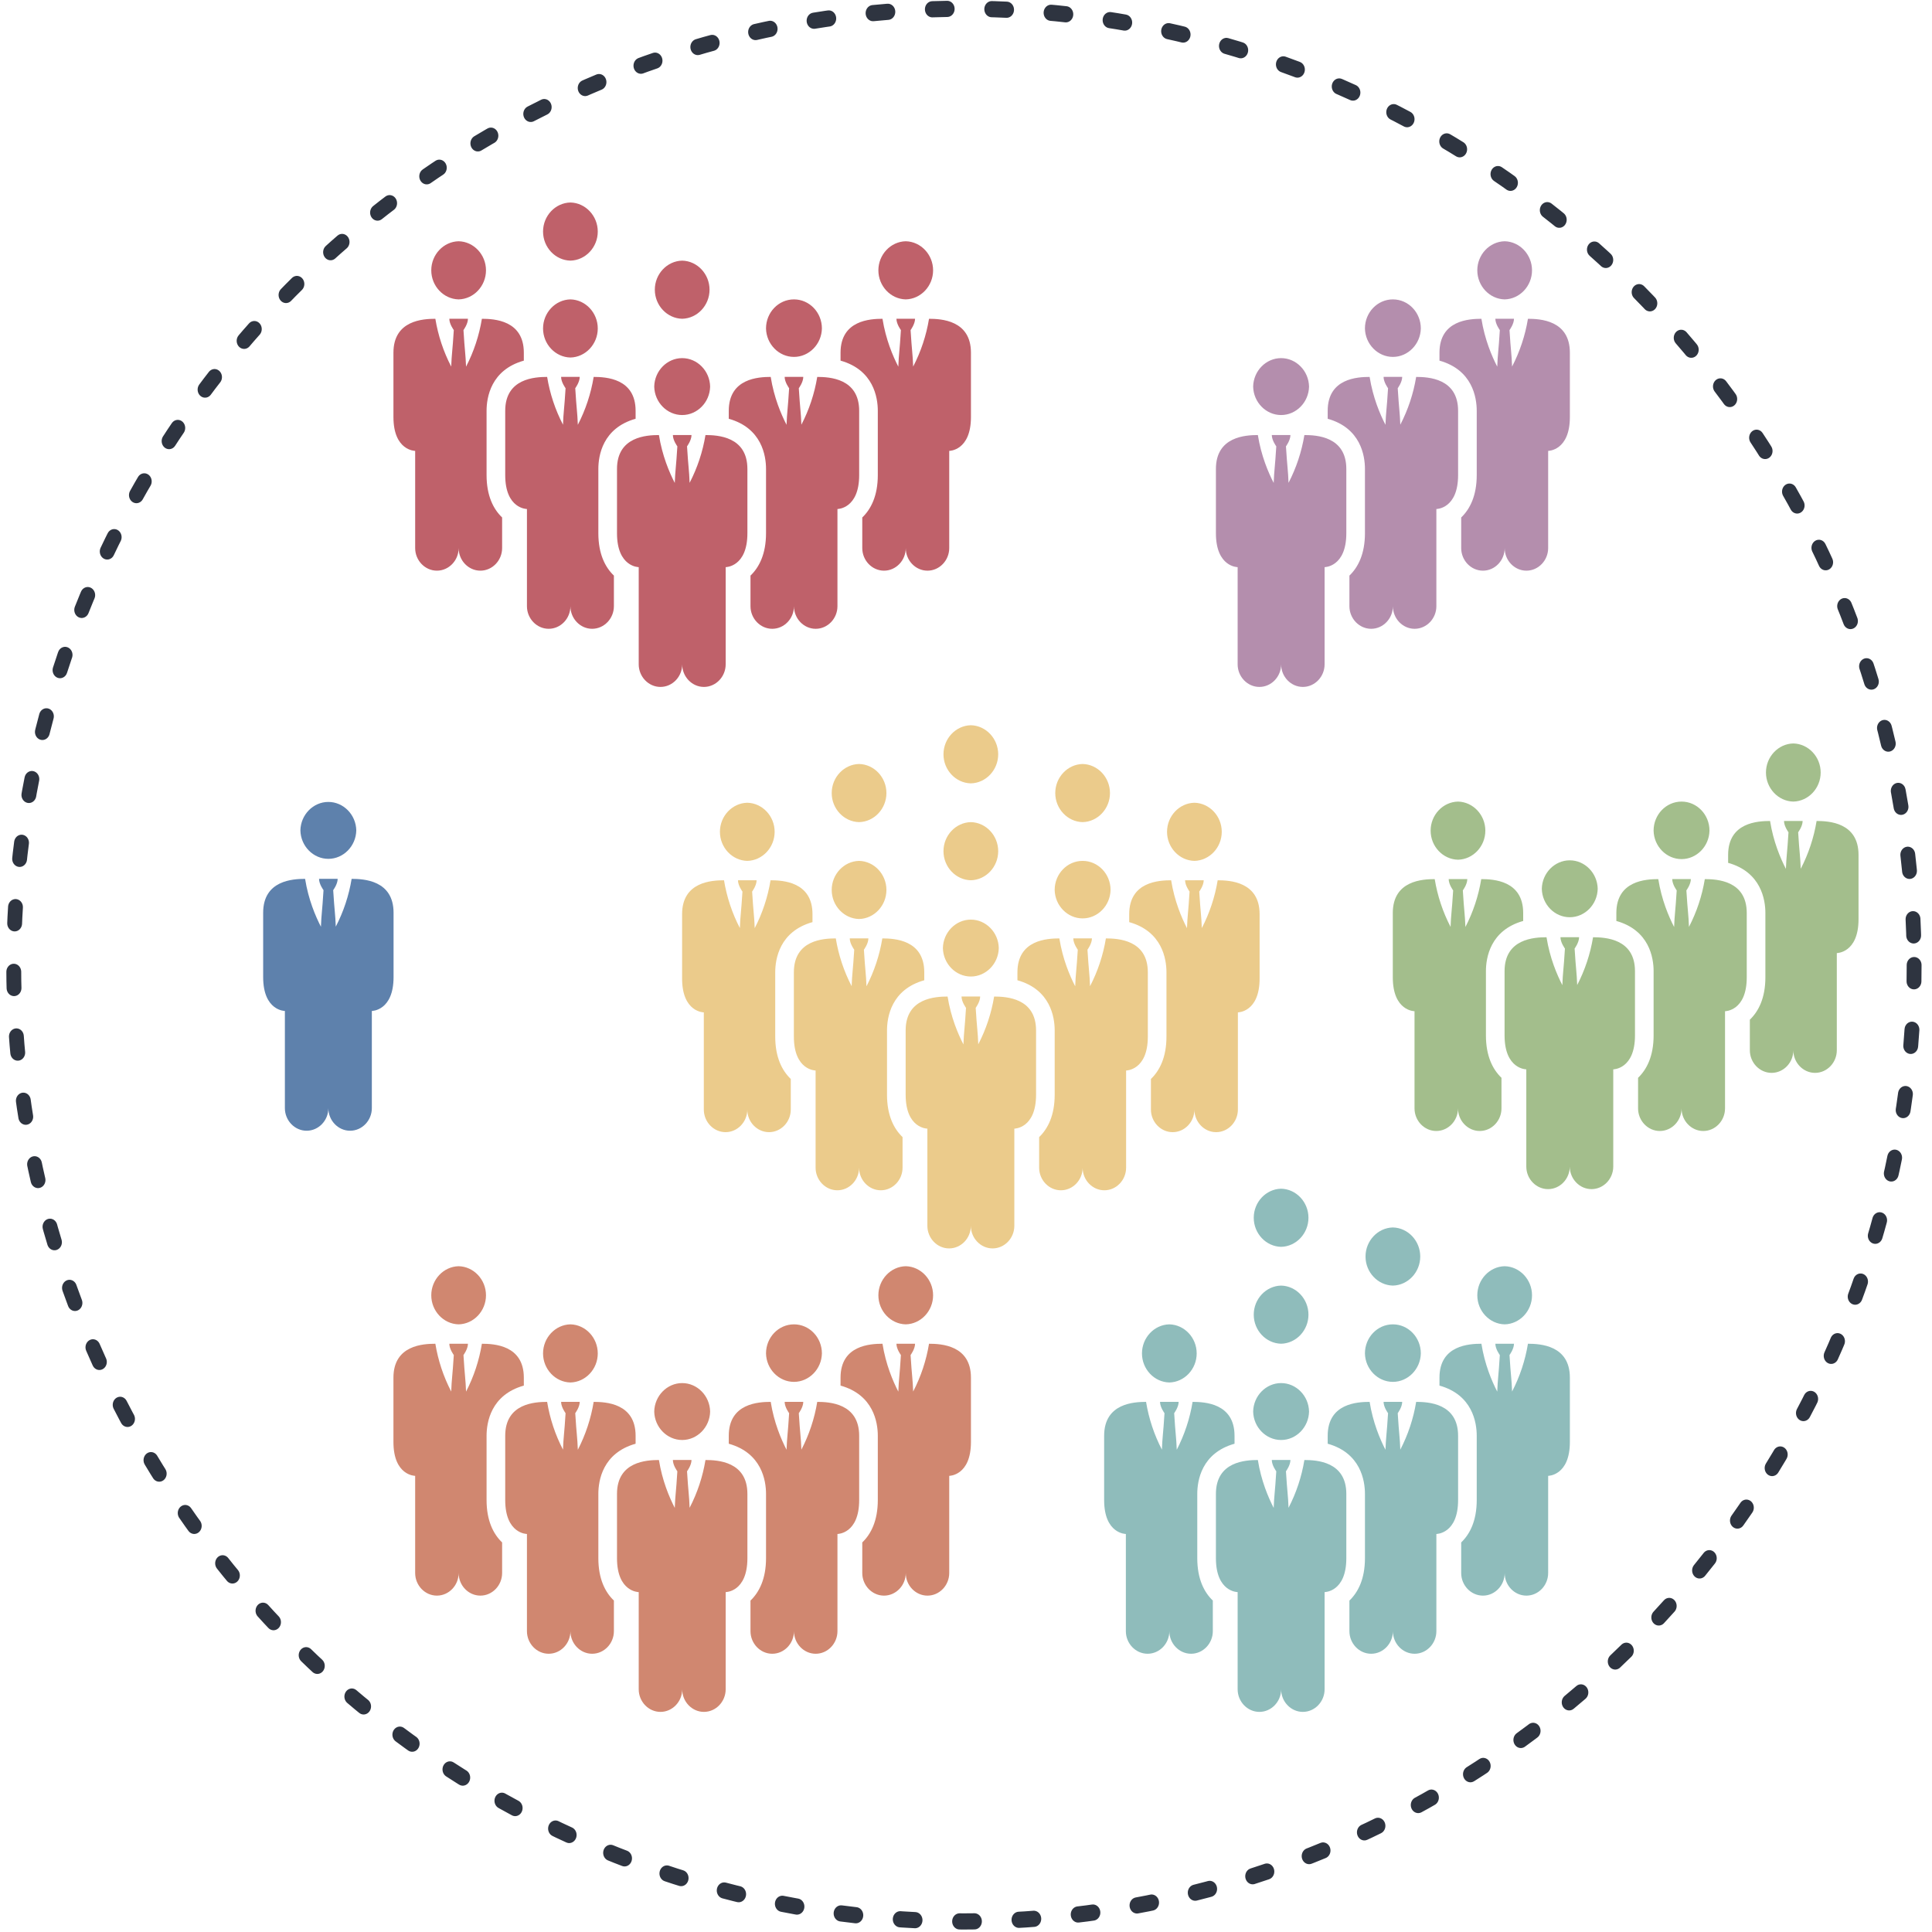 <?xml version="1.0" encoding="UTF-8" standalone="no"?>
<!DOCTYPE svg PUBLIC "-//W3C//DTD SVG 1.1//EN" "http://www.w3.org/Graphics/SVG/1.1/DTD/svg11.dtd">
<svg width="100%" height="100%" viewBox="0 0 1024 1024" version="1.1" xmlns="http://www.w3.org/2000/svg" xmlns:xlink="http://www.w3.org/1999/xlink" xml:space="preserve" xmlns:serif="http://www.serif.com/" style="fill-rule:evenodd;clip-rule:evenodd;stroke-linecap:round;stroke-linejoin:round;stroke-miterlimit:1.5;">
    <g transform="matrix(0.324,0,0,0.337,194.172,53.771)">
        <path d="M882.371,219.884C907.082,220.407 927.125,240.878 927.125,265.595C927.125,290.312 907.082,310.783 882.371,311.306C857.659,310.783 837.617,290.312 837.617,265.595C837.617,240.878 857.659,220.407 882.371,219.884ZM150.958,219.884C126.247,220.407 106.204,240.878 106.204,265.595C106.204,290.312 126.247,310.783 150.958,311.306C175.669,310.783 195.712,290.312 195.712,265.595C195.712,240.878 175.669,220.407 150.958,219.884ZM653.804,357.018C654.327,381.729 674.798,401.772 699.515,401.772C724.232,401.772 744.703,381.729 745.226,357.018C745.226,331.786 724.746,311.306 699.515,311.306C674.284,311.306 653.804,331.786 653.804,357.018ZM920.463,341.811C915.962,368.113 907.197,393.505 894.515,416.983C893.798,396.892 892.406,392.94 890.296,359.578C890.296,359.578 897.618,350.147 897.618,341.78L867.144,341.78C867.144,350.147 874.465,359.578 874.465,359.578C872.387,393.032 870.984,396.902 870.246,417.137C861.286,400.466 849.766,374.426 844.329,341.811C824.719,341.903 775.731,343.839 775.731,395.141L775.731,407.644C829.778,422.195 836.68,465.736 836.68,486.574L836.68,587.674C836.68,620.114 825.549,641.178 811.264,654.305L811.264,702.403C811.264,702.406 811.264,702.409 811.264,702.413C811.264,721.917 827.313,737.966 846.817,737.966L846.869,737.966C866.356,737.966 882.391,721.931 882.391,702.444C882.391,702.43 882.391,702.416 882.391,702.403C882.391,702.416 882.391,702.43 882.391,702.444C882.391,721.931 898.426,737.966 917.914,737.966L917.965,737.966C937.469,737.966 953.518,721.917 953.518,702.413C953.518,702.409 953.518,702.406 953.518,702.403L953.518,549.571C953.518,549.571 989.051,549.571 989.051,496.241L989.051,395.141C989.03,343.869 940.104,341.903 920.463,341.811ZM196.669,587.674L196.669,486.574C196.669,465.746 203.571,422.205 257.618,407.644L257.618,395.141C257.618,343.828 208.63,341.893 189.02,341.811C184.527,368.16 175.773,393.601 163.103,417.137C162.355,396.902 160.963,393.032 158.884,359.578C158.884,359.578 166.205,350.147 166.205,341.78L135.731,341.78C135.731,350.147 143.053,359.578 143.053,359.578C140.943,392.94 139.54,396.902 138.834,416.983C126.146,393.507 117.381,368.115 112.886,341.811C93.245,341.903 44.319,343.869 44.319,395.141L44.319,496.241C44.319,549.571 79.852,549.571 79.852,549.571L79.852,702.392C79.852,702.396 79.852,702.399 79.852,702.403C79.852,721.907 95.901,737.956 115.405,737.956L115.456,737.956C134.943,737.956 150.979,721.92 150.979,702.433C150.979,702.42 150.979,702.406 150.979,702.392C150.979,702.406 150.979,702.42 150.979,702.433C150.979,721.92 167.014,737.956 186.501,737.956L186.552,737.956C206.056,737.956 222.106,721.907 222.106,702.403C222.106,702.399 222.106,702.396 222.106,702.392L222.106,654.295C207.8,641.178 196.669,620.104 196.669,587.674ZM333.814,311.306C309.102,311.829 289.06,332.301 289.06,357.018C289.06,381.734 309.102,402.206 333.814,402.729C358.525,402.206 378.568,381.734 378.568,357.018C378.568,332.301 358.525,311.829 333.814,311.306ZM737.608,433.234C733.106,459.536 724.342,484.928 711.66,508.406C710.943,488.315 709.55,484.362 707.441,451C707.441,451 714.762,441.569 714.762,433.203L684.288,433.203C684.288,441.569 691.61,451 691.61,451C689.531,484.454 688.128,488.325 687.391,508.559C678.431,491.889 666.911,465.848 661.473,433.234C641.864,433.326 592.876,435.261 592.876,486.564L592.876,499.067C646.922,513.618 653.824,557.158 653.824,577.997L653.824,679.096C653.824,711.537 642.693,732.6 628.408,745.728L628.408,793.825C628.408,793.829 628.408,793.832 628.408,793.836C628.408,813.339 644.458,829.389 663.962,829.389L664.013,829.389C683.5,829.389 699.535,813.353 699.535,793.866C699.535,793.853 699.535,793.839 699.535,793.825C699.535,793.839 699.535,793.853 699.535,793.866C699.535,813.353 715.571,829.389 735.058,829.389L735.109,829.389C754.613,829.389 770.662,813.339 770.662,793.836C770.662,793.832 770.662,793.829 770.662,793.825L770.662,641.004C770.662,641.004 806.195,641.004 806.195,587.674L806.195,486.574C806.185,435.292 757.248,433.326 737.608,433.234ZM379.525,679.096L379.525,577.997C379.525,557.169 386.427,513.628 440.474,499.067L440.474,486.564C440.474,435.251 391.485,433.316 371.876,433.234C367.382,459.582 358.628,485.024 345.958,508.559C345.211,488.325 343.818,484.454 341.74,451C341.74,451 349.061,441.569 349.061,433.203L318.587,433.203C318.587,441.569 325.908,451 325.908,451C323.799,484.362 322.396,488.325 321.69,508.406C309.002,484.93 300.237,459.537 295.741,433.234C276.101,433.326 227.174,435.292 227.174,486.564L227.174,587.663C227.174,640.993 262.707,640.993 262.707,640.993L262.707,793.815C262.707,793.818 262.707,793.822 262.707,793.825C262.707,813.329 278.757,829.379 298.26,829.379L298.312,829.379C317.799,829.379 333.834,813.343 333.834,793.856C333.834,793.842 333.834,793.829 333.834,793.815C333.834,793.829 333.834,793.842 333.834,793.856C333.834,813.343 349.87,829.379 369.357,829.379L369.408,829.379C388.912,829.379 404.961,813.329 404.961,793.825C404.961,793.822 404.961,793.818 404.961,793.815L404.961,745.718C390.656,732.6 379.525,711.537 379.525,679.096ZM470.948,448.44C471.471,473.152 491.942,493.194 516.659,493.194C541.376,493.194 561.847,473.152 562.371,448.44C561.847,423.729 541.376,403.686 516.659,403.686C491.942,403.686 471.471,423.729 470.948,448.44ZM516.659,250.358C541.371,250.881 561.413,271.352 561.413,296.069C561.413,320.786 541.371,341.257 516.659,341.78C491.948,341.257 471.905,320.786 471.905,296.069C471.905,271.352 491.948,250.881 516.659,250.358ZM333.814,158.925C358.525,159.448 378.568,179.919 378.568,204.636C378.568,229.353 358.525,249.824 333.814,250.348C309.102,249.824 289.06,229.353 289.06,204.636C289.06,179.919 309.102,159.448 333.814,158.925ZM554.762,524.667C550.261,550.969 541.496,576.361 528.814,599.839C528.097,579.748 526.705,575.795 524.595,542.433C524.595,542.433 531.917,533.002 531.917,524.636L501.443,524.636C501.443,533.002 508.764,542.433 508.764,542.433C506.685,575.887 505.283,579.758 504.545,599.992C495.585,583.322 484.065,557.281 478.628,524.667C459.018,524.759 410.03,526.694 410.03,577.997L410.03,679.096C410.03,732.426 445.563,732.426 445.563,732.426L445.563,885.248C445.563,885.251 445.563,885.255 445.563,885.258C445.563,904.762 461.612,920.812 481.116,920.812L481.167,920.812C500.654,920.812 516.69,904.776 516.69,885.289C516.69,885.275 516.69,885.262 516.69,885.248C516.69,885.262 516.69,885.275 516.69,885.289C516.69,904.776 532.725,920.812 552.212,920.812L552.264,920.812C571.768,920.812 587.817,904.762 587.817,885.258C587.817,885.255 587.817,885.251 587.817,885.248L587.817,732.426C587.817,732.426 623.35,732.426 623.35,679.096L623.35,577.997C623.329,526.715 574.403,524.749 554.762,524.667Z" style="fill:rgb(191,97,106);fill-rule:nonzero;"/>
    </g>
    <g transform="matrix(0.324,0,0,0.337,6.63,288.999)">
        <path d="M470.948,448.44C471.471,473.152 491.942,493.194 516.659,493.194C541.376,493.194 561.847,473.152 562.371,448.44C561.847,423.729 541.376,403.686 516.659,403.686C491.942,403.686 471.471,423.729 470.948,448.44ZM554.762,524.667C550.261,550.969 541.496,576.361 528.814,599.839C528.097,579.748 526.705,575.795 524.595,542.433C524.595,542.433 531.917,533.002 531.917,524.636L501.443,524.636C501.443,533.002 508.764,542.433 508.764,542.433C506.685,575.887 505.283,579.758 504.545,599.992C495.585,583.322 484.065,557.281 478.628,524.667C459.018,524.759 410.03,526.694 410.03,577.997L410.03,679.096C410.03,732.426 445.563,732.426 445.563,732.426L445.563,885.248C445.563,885.251 445.563,885.255 445.563,885.258C445.563,904.762 461.612,920.812 481.116,920.812L481.167,920.812C500.654,920.812 516.69,904.776 516.69,885.289C516.69,885.275 516.69,885.262 516.69,885.248C516.69,885.262 516.69,885.275 516.69,885.289C516.69,904.776 532.725,920.812 552.212,920.812L552.264,920.812C571.768,920.812 587.817,904.762 587.817,885.258C587.817,885.255 587.817,885.251 587.817,885.248L587.817,732.426C587.817,732.426 623.35,732.426 623.35,679.096L623.35,577.997C623.329,526.715 574.403,524.749 554.762,524.667Z" style="fill:rgb(94,129,172);fill-rule:nonzero;"/>
    </g>
    <g transform="matrix(0.324,0,0,0.337,194.172,597.021)">
        <path d="M882.371,219.884C907.082,220.407 927.125,240.878 927.125,265.595C927.125,290.312 907.082,310.783 882.371,311.306C857.659,310.783 837.617,290.312 837.617,265.595C837.617,240.878 857.659,220.407 882.371,219.884ZM150.958,219.884C126.247,220.407 106.204,240.878 106.204,265.595C106.204,290.312 126.247,310.783 150.958,311.306C175.669,310.783 195.712,290.312 195.712,265.595C195.712,240.878 175.669,220.407 150.958,219.884ZM653.804,357.018C654.327,381.729 674.798,401.772 699.515,401.772C724.232,401.772 744.703,381.729 745.226,357.018C745.226,331.786 724.746,311.306 699.515,311.306C674.284,311.306 653.804,331.786 653.804,357.018ZM920.463,341.811C915.962,368.113 907.197,393.505 894.515,416.983C893.798,396.892 892.406,392.94 890.296,359.578C890.296,359.578 897.618,350.147 897.618,341.78L867.144,341.78C867.144,350.147 874.465,359.578 874.465,359.578C872.387,393.032 870.984,396.902 870.246,417.137C861.286,400.466 849.766,374.426 844.329,341.811C824.719,341.903 775.731,343.839 775.731,395.141L775.731,407.644C829.778,422.195 836.68,465.736 836.68,486.574L836.68,587.674C836.68,620.114 825.549,641.178 811.264,654.305L811.264,702.403C811.264,702.406 811.264,702.409 811.264,702.413C811.264,721.917 827.313,737.966 846.817,737.966L846.869,737.966C866.356,737.966 882.391,721.931 882.391,702.444C882.391,702.43 882.391,702.416 882.391,702.403C882.391,702.416 882.391,702.43 882.391,702.444C882.391,721.931 898.426,737.966 917.914,737.966L917.965,737.966C937.469,737.966 953.518,721.917 953.518,702.413C953.518,702.409 953.518,702.406 953.518,702.403L953.518,549.571C953.518,549.571 989.051,549.571 989.051,496.241L989.051,395.141C989.03,343.869 940.104,341.903 920.463,341.811ZM196.669,587.674L196.669,486.574C196.669,465.746 203.571,422.205 257.618,407.644L257.618,395.141C257.618,343.828 208.63,341.893 189.02,341.811C184.527,368.16 175.773,393.601 163.103,417.137C162.355,396.902 160.963,393.032 158.884,359.578C158.884,359.578 166.205,350.147 166.205,341.78L135.731,341.78C135.731,350.147 143.053,359.578 143.053,359.578C140.943,392.94 139.54,396.902 138.834,416.983C126.146,393.507 117.381,368.115 112.886,341.811C93.245,341.903 44.319,343.869 44.319,395.141L44.319,496.241C44.319,549.571 79.852,549.571 79.852,549.571L79.852,702.392C79.852,702.396 79.852,702.399 79.852,702.403C79.852,721.907 95.901,737.956 115.405,737.956L115.456,737.956C134.943,737.956 150.979,721.92 150.979,702.433C150.979,702.42 150.979,702.406 150.979,702.392C150.979,702.406 150.979,702.42 150.979,702.433C150.979,721.92 167.014,737.956 186.501,737.956L186.552,737.956C206.056,737.956 222.106,721.907 222.106,702.403C222.106,702.399 222.106,702.396 222.106,702.392L222.106,654.295C207.8,641.178 196.669,620.104 196.669,587.674ZM333.814,311.306C309.102,311.829 289.06,332.301 289.06,357.018C289.06,381.734 309.102,402.206 333.814,402.729C358.525,402.206 378.568,381.734 378.568,357.018C378.568,332.301 358.525,311.829 333.814,311.306ZM737.608,433.234C733.106,459.536 724.342,484.928 711.66,508.406C710.943,488.315 709.55,484.362 707.441,451C707.441,451 714.762,441.569 714.762,433.203L684.288,433.203C684.288,441.569 691.61,451 691.61,451C689.531,484.454 688.128,488.325 687.391,508.559C678.431,491.889 666.911,465.848 661.473,433.234C641.864,433.326 592.876,435.261 592.876,486.564L592.876,499.067C646.922,513.618 653.824,557.158 653.824,577.997L653.824,679.096C653.824,711.537 642.693,732.6 628.408,745.728L628.408,793.825C628.408,793.829 628.408,793.832 628.408,793.836C628.408,813.339 644.458,829.389 663.962,829.389L664.013,829.389C683.5,829.389 699.535,813.353 699.535,793.866C699.535,793.853 699.535,793.839 699.535,793.825C699.535,793.839 699.535,793.853 699.535,793.866C699.535,813.353 715.571,829.389 735.058,829.389L735.109,829.389C754.613,829.389 770.662,813.339 770.662,793.836C770.662,793.832 770.662,793.829 770.662,793.825L770.662,641.004C770.662,641.004 806.195,641.004 806.195,587.674L806.195,486.574C806.185,435.292 757.248,433.326 737.608,433.234ZM379.525,679.096L379.525,577.997C379.525,557.169 386.427,513.628 440.474,499.067L440.474,486.564C440.474,435.251 391.485,433.316 371.876,433.234C367.382,459.582 358.628,485.024 345.958,508.559C345.211,488.325 343.818,484.454 341.74,451C341.74,451 349.061,441.569 349.061,433.203L318.587,433.203C318.587,441.569 325.908,451 325.908,451C323.799,484.362 322.396,488.325 321.69,508.406C309.002,484.93 300.237,459.537 295.741,433.234C276.101,433.326 227.174,435.292 227.174,486.564L227.174,587.663C227.174,640.993 262.707,640.993 262.707,640.993L262.707,793.815C262.707,793.818 262.707,793.822 262.707,793.825C262.707,813.329 278.757,829.379 298.26,829.379L298.312,829.379C317.799,829.379 333.834,813.343 333.834,793.856C333.834,793.842 333.834,793.829 333.834,793.815C333.834,793.829 333.834,793.842 333.834,793.856C333.834,813.343 349.87,829.379 369.357,829.379L369.408,829.379C388.912,829.379 404.961,813.329 404.961,793.825C404.961,793.822 404.961,793.818 404.961,793.815L404.961,745.718C390.656,732.6 379.525,711.537 379.525,679.096ZM470.948,448.44C471.471,473.152 491.942,493.194 516.659,493.194C541.376,493.194 561.847,473.152 562.371,448.44C561.847,423.729 541.376,403.686 516.659,403.686C491.942,403.686 471.471,423.729 470.948,448.44ZM554.762,524.667C550.261,550.969 541.496,576.361 528.814,599.839C528.097,579.748 526.705,575.795 524.595,542.433C524.595,542.433 531.917,533.002 531.917,524.636L501.443,524.636C501.443,533.002 508.764,542.433 508.764,542.433C506.685,575.887 505.283,579.758 504.545,599.992C495.585,583.322 484.065,557.281 478.628,524.667C459.018,524.759 410.03,526.694 410.03,577.997L410.03,679.096C410.03,732.426 445.563,732.426 445.563,732.426L445.563,885.248C445.563,885.251 445.563,885.255 445.563,885.258C445.563,904.762 461.612,920.812 481.116,920.812L481.167,920.812C500.654,920.812 516.69,904.776 516.69,885.289C516.69,885.275 516.69,885.262 516.69,885.248C516.69,885.262 516.69,885.275 516.69,885.289C516.69,904.776 532.725,920.812 552.212,920.812L552.264,920.812C571.768,920.812 587.817,904.762 587.817,885.258C587.817,885.255 587.817,885.251 587.817,885.248L587.817,732.426C587.817,732.426 623.35,732.426 623.35,679.096L623.35,577.997C623.329,526.715 574.403,524.749 554.762,524.667Z" style="fill:rgb(208,135,112);fill-rule:nonzero;"/>
    </g>
    <g transform="matrix(0.324,0,0,0.337,664.607,319.946)">
        <path d="M882.371,219.884C907.082,220.407 927.125,240.878 927.125,265.595C927.125,290.312 907.082,310.783 882.371,311.306C857.659,310.783 837.617,290.312 837.617,265.595C837.617,240.878 857.659,220.407 882.371,219.884ZM653.804,357.018C654.327,381.729 674.798,401.772 699.515,401.772C724.232,401.772 744.703,381.729 745.226,357.018C745.226,331.786 724.746,311.306 699.515,311.306C674.284,311.306 653.804,331.786 653.804,357.018ZM920.463,341.811C915.962,368.113 907.197,393.505 894.515,416.983C893.798,396.892 892.406,392.94 890.296,359.578C890.296,359.578 897.618,350.147 897.618,341.78L867.144,341.78C867.144,350.147 874.465,359.578 874.465,359.578C872.387,393.032 870.984,396.902 870.246,417.137C861.286,400.466 849.766,374.426 844.329,341.811C824.719,341.903 775.731,343.839 775.731,395.141L775.731,407.644C829.778,422.195 836.68,465.736 836.68,486.574L836.68,587.674C836.68,620.114 825.549,641.178 811.264,654.305L811.264,702.403C811.264,702.406 811.264,702.409 811.264,702.413C811.264,721.917 827.313,737.966 846.817,737.966L846.869,737.966C866.356,737.966 882.391,721.931 882.391,702.444C882.391,702.43 882.391,702.416 882.391,702.403C882.391,702.416 882.391,702.43 882.391,702.444C882.391,721.931 898.426,737.966 917.914,737.966L917.965,737.966C937.469,737.966 953.518,721.917 953.518,702.413C953.518,702.409 953.518,702.406 953.518,702.403L953.518,549.571C953.518,549.571 989.051,549.571 989.051,496.241L989.051,395.141C989.03,343.869 940.104,341.903 920.463,341.811ZM333.814,311.306C309.102,311.829 289.06,332.301 289.06,357.018C289.06,381.734 309.102,402.206 333.814,402.729C358.525,402.206 378.568,381.734 378.568,357.018C378.568,332.301 358.525,311.829 333.814,311.306ZM737.608,433.234C733.106,459.536 724.342,484.928 711.66,508.406C710.943,488.315 709.55,484.362 707.441,451C707.441,451 714.762,441.569 714.762,433.203L684.288,433.203C684.288,441.569 691.61,451 691.61,451C689.531,484.454 688.128,488.325 687.391,508.559C678.431,491.889 666.911,465.848 661.473,433.234C641.864,433.326 592.876,435.261 592.876,486.564L592.876,499.067C646.922,513.618 653.824,557.158 653.824,577.997L653.824,679.096C653.824,711.537 642.693,732.6 628.408,745.728L628.408,793.825C628.408,793.829 628.408,793.832 628.408,793.836C628.408,813.339 644.458,829.389 663.962,829.389L664.013,829.389C683.5,829.389 699.535,813.353 699.535,793.866C699.535,793.853 699.535,793.839 699.535,793.825C699.535,793.839 699.535,793.853 699.535,793.866C699.535,813.353 715.571,829.389 735.058,829.389L735.109,829.389C754.613,829.389 770.662,813.339 770.662,793.836C770.662,793.832 770.662,793.829 770.662,793.825L770.662,641.004C770.662,641.004 806.195,641.004 806.195,587.674L806.195,486.574C806.185,435.292 757.248,433.326 737.608,433.234ZM379.525,679.096L379.525,577.997C379.525,557.169 386.427,513.628 440.474,499.067L440.474,486.564C440.474,435.251 391.485,433.316 371.876,433.234C367.382,459.582 358.628,485.024 345.958,508.559C345.211,488.325 343.818,484.454 341.74,451C341.74,451 349.061,441.569 349.061,433.203L318.587,433.203C318.587,441.569 325.908,451 325.908,451C323.799,484.362 322.396,488.325 321.69,508.406C309.002,484.93 300.237,459.537 295.741,433.234C276.101,433.326 227.174,435.292 227.174,486.564L227.174,587.663C227.174,640.993 262.707,640.993 262.707,640.993L262.707,793.815C262.707,793.818 262.707,793.822 262.707,793.825C262.707,813.329 278.757,829.379 298.26,829.379L298.312,829.379C317.799,829.379 333.834,813.343 333.834,793.856C333.834,793.842 333.834,793.829 333.834,793.815C333.834,793.829 333.834,793.842 333.834,793.856C333.834,813.343 349.87,829.379 369.357,829.379L369.408,829.379C388.912,829.379 404.961,813.329 404.961,793.825C404.961,793.822 404.961,793.818 404.961,793.815L404.961,745.718C390.656,732.6 379.525,711.537 379.525,679.096ZM470.948,448.44C471.471,473.152 491.942,493.194 516.659,493.194C541.376,493.194 561.847,473.152 562.371,448.44C561.847,423.729 541.376,403.686 516.659,403.686C491.942,403.686 471.471,423.729 470.948,448.44ZM554.762,524.667C550.261,550.969 541.496,576.361 528.814,599.839C528.097,579.748 526.705,575.795 524.595,542.433C524.595,542.433 531.917,533.002 531.917,524.636L501.443,524.636C501.443,533.002 508.764,542.433 508.764,542.433C506.685,575.887 505.283,579.758 504.545,599.992C495.585,583.322 484.065,557.281 478.628,524.667C459.018,524.759 410.03,526.694 410.03,577.997L410.03,679.096C410.03,732.426 445.563,732.426 445.563,732.426L445.563,885.248C445.563,885.251 445.563,885.255 445.563,885.258C445.563,904.762 461.612,920.812 481.116,920.812L481.167,920.812C500.654,920.812 516.69,904.776 516.69,885.289C516.69,885.275 516.69,885.262 516.69,885.248C516.69,885.262 516.69,885.275 516.69,885.289C516.69,904.776 532.725,920.812 552.212,920.812L552.264,920.812C571.768,920.812 587.817,904.762 587.817,885.258C587.817,885.255 587.817,885.251 587.817,885.248L587.817,732.426C587.817,732.426 623.35,732.426 623.35,679.096L623.35,577.997C623.329,526.715 574.403,524.749 554.762,524.667Z" style="fill:rgb(163,190,140);fill-rule:nonzero;"/>
    </g>
    <g transform="matrix(0.324,0,0,0.337,511.613,53.771)">
        <path d="M882.371,219.884C907.082,220.407 927.125,240.878 927.125,265.595C927.125,290.312 907.082,310.783 882.371,311.306C857.659,310.783 837.617,290.312 837.617,265.595C837.617,240.878 857.659,220.407 882.371,219.884ZM653.804,357.018C654.327,381.729 674.798,401.772 699.515,401.772C724.232,401.772 744.703,381.729 745.226,357.018C745.226,331.786 724.746,311.306 699.515,311.306C674.284,311.306 653.804,331.786 653.804,357.018ZM920.463,341.811C915.962,368.113 907.197,393.505 894.515,416.983C893.798,396.892 892.406,392.94 890.296,359.578C890.296,359.578 897.618,350.147 897.618,341.78L867.144,341.78C867.144,350.147 874.465,359.578 874.465,359.578C872.387,393.032 870.984,396.902 870.246,417.137C861.286,400.466 849.766,374.426 844.329,341.811C824.719,341.903 775.731,343.839 775.731,395.141L775.731,407.644C829.778,422.195 836.68,465.736 836.68,486.574L836.68,587.674C836.68,620.114 825.549,641.178 811.264,654.305L811.264,702.403C811.264,702.406 811.264,702.409 811.264,702.413C811.264,721.917 827.313,737.966 846.817,737.966L846.869,737.966C866.356,737.966 882.391,721.931 882.391,702.444C882.391,702.43 882.391,702.416 882.391,702.403C882.391,702.416 882.391,702.43 882.391,702.444C882.391,721.931 898.426,737.966 917.914,737.966L917.965,737.966C937.469,737.966 953.518,721.917 953.518,702.413C953.518,702.409 953.518,702.406 953.518,702.403L953.518,549.571C953.518,549.571 989.051,549.571 989.051,496.241L989.051,395.141C989.03,343.869 940.104,341.903 920.463,341.811ZM737.608,433.234C733.106,459.536 724.342,484.928 711.66,508.406C710.943,488.315 709.55,484.362 707.441,451C707.441,451 714.762,441.569 714.762,433.203L684.288,433.203C684.288,441.569 691.61,451 691.61,451C689.531,484.454 688.128,488.325 687.391,508.559C678.431,491.889 666.911,465.848 661.473,433.234C641.864,433.326 592.876,435.261 592.876,486.564L592.876,499.067C646.922,513.618 653.824,557.158 653.824,577.997L653.824,679.096C653.824,711.537 642.693,732.6 628.408,745.728L628.408,793.825C628.408,793.829 628.408,793.832 628.408,793.836C628.408,813.339 644.458,829.389 663.962,829.389L664.013,829.389C683.5,829.389 699.535,813.353 699.535,793.866C699.535,793.853 699.535,793.839 699.535,793.825C699.535,793.839 699.535,793.853 699.535,793.866C699.535,813.353 715.571,829.389 735.058,829.389L735.109,829.389C754.613,829.389 770.662,813.339 770.662,793.836C770.662,793.832 770.662,793.829 770.662,793.825L770.662,641.004C770.662,641.004 806.195,641.004 806.195,587.674L806.195,486.574C806.185,435.292 757.248,433.326 737.608,433.234ZM470.948,448.44C471.471,473.152 491.942,493.194 516.659,493.194C541.376,493.194 561.847,473.152 562.371,448.44C561.847,423.729 541.376,403.686 516.659,403.686C491.942,403.686 471.471,423.729 470.948,448.44ZM554.762,524.667C550.261,550.969 541.496,576.361 528.814,599.839C528.097,579.748 526.705,575.795 524.595,542.433C524.595,542.433 531.917,533.002 531.917,524.636L501.443,524.636C501.443,533.002 508.764,542.433 508.764,542.433C506.685,575.887 505.283,579.758 504.545,599.992C495.585,583.322 484.065,557.281 478.628,524.667C459.018,524.759 410.03,526.694 410.03,577.997L410.03,679.096C410.03,732.426 445.563,732.426 445.563,732.426L445.563,885.248C445.563,885.251 445.563,885.255 445.563,885.258C445.563,904.762 461.612,920.812 481.116,920.812L481.167,920.812C500.654,920.812 516.69,904.776 516.69,885.289C516.69,885.275 516.69,885.262 516.69,885.248C516.69,885.262 516.69,885.275 516.69,885.289C516.69,904.776 532.725,920.812 552.212,920.812L552.264,920.812C571.768,920.812 587.817,904.762 587.817,885.258C587.817,885.255 587.817,885.251 587.817,885.248L587.817,732.426C587.817,732.426 623.35,732.426 623.35,679.096L623.35,577.997C623.329,526.715 574.403,524.749 554.762,524.667Z" style="fill:rgb(180,142,173);fill-rule:nonzero;"/>
    </g>
    <g transform="matrix(0.324,0,0,0.337,511.613,597.021)">
        <path d="M882.371,219.884C907.082,220.407 927.125,240.878 927.125,265.595C927.125,290.312 907.082,310.783 882.371,311.306C857.659,310.783 837.617,290.312 837.617,265.595C837.617,240.878 857.659,220.407 882.371,219.884ZM653.804,357.018C654.327,381.729 674.798,401.772 699.515,401.772C724.232,401.772 744.703,381.729 745.226,357.018C745.226,331.786 724.746,311.306 699.515,311.306C674.284,311.306 653.804,331.786 653.804,357.018ZM920.463,341.811C915.962,368.113 907.197,393.505 894.515,416.983C893.798,396.892 892.406,392.94 890.296,359.578C890.296,359.578 897.618,350.147 897.618,341.78L867.144,341.78C867.144,350.147 874.465,359.578 874.465,359.578C872.387,393.032 870.984,396.902 870.246,417.137C861.286,400.466 849.766,374.426 844.329,341.811C824.719,341.903 775.731,343.839 775.731,395.141L775.731,407.644C829.778,422.195 836.68,465.736 836.68,486.574L836.68,587.674C836.68,620.114 825.549,641.178 811.264,654.305L811.264,702.403C811.264,702.406 811.264,702.409 811.264,702.413C811.264,721.917 827.313,737.966 846.817,737.966L846.869,737.966C866.356,737.966 882.391,721.931 882.391,702.444C882.391,702.43 882.391,702.416 882.391,702.403C882.391,702.416 882.391,702.43 882.391,702.444C882.391,721.931 898.426,737.966 917.914,737.966L917.965,737.966C937.469,737.966 953.518,721.917 953.518,702.413C953.518,702.409 953.518,702.406 953.518,702.403L953.518,549.571C953.518,549.571 989.051,549.571 989.051,496.241L989.051,395.141C989.03,343.869 940.104,341.903 920.463,341.811ZM333.814,311.306C309.102,311.829 289.06,332.301 289.06,357.018C289.06,381.734 309.102,402.206 333.814,402.729C358.525,402.206 378.568,381.734 378.568,357.018C378.568,332.301 358.525,311.829 333.814,311.306ZM737.608,433.234C733.106,459.536 724.342,484.928 711.66,508.406C710.943,488.315 709.55,484.362 707.441,451C707.441,451 714.762,441.569 714.762,433.203L684.288,433.203C684.288,441.569 691.61,451 691.61,451C689.531,484.454 688.128,488.325 687.391,508.559C678.431,491.889 666.911,465.848 661.473,433.234C641.864,433.326 592.876,435.261 592.876,486.564L592.876,499.067C646.922,513.618 653.824,557.158 653.824,577.997L653.824,679.096C653.824,711.537 642.693,732.6 628.408,745.728L628.408,793.825C628.408,793.829 628.408,793.832 628.408,793.836C628.408,813.339 644.458,829.389 663.962,829.389L664.013,829.389C683.5,829.389 699.535,813.353 699.535,793.866C699.535,793.853 699.535,793.839 699.535,793.825C699.535,793.839 699.535,793.853 699.535,793.866C699.535,813.353 715.571,829.389 735.058,829.389L735.109,829.389C754.613,829.389 770.662,813.339 770.662,793.836C770.662,793.832 770.662,793.829 770.662,793.825L770.662,641.004C770.662,641.004 806.195,641.004 806.195,587.674L806.195,486.574C806.185,435.292 757.248,433.326 737.608,433.234ZM379.525,679.096L379.525,577.997C379.525,557.169 386.427,513.628 440.474,499.067L440.474,486.564C440.474,435.251 391.485,433.316 371.876,433.234C367.382,459.582 358.628,485.024 345.958,508.559C345.211,488.325 343.818,484.454 341.74,451C341.74,451 349.061,441.569 349.061,433.203L318.587,433.203C318.587,441.569 325.908,451 325.908,451C323.799,484.362 322.396,488.325 321.69,508.406C309.002,484.93 300.237,459.537 295.741,433.234C276.101,433.326 227.174,435.292 227.174,486.564L227.174,587.663C227.174,640.993 262.707,640.993 262.707,640.993L262.707,793.815C262.707,793.818 262.707,793.822 262.707,793.825C262.707,813.329 278.757,829.379 298.26,829.379L298.312,829.379C317.799,829.379 333.834,813.343 333.834,793.856C333.834,793.842 333.834,793.829 333.834,793.815C333.834,793.829 333.834,793.842 333.834,793.856C333.834,813.343 349.87,829.379 369.357,829.379L369.408,829.379C388.912,829.379 404.961,813.329 404.961,793.825C404.961,793.822 404.961,793.818 404.961,793.815L404.961,745.718C390.656,732.6 379.525,711.537 379.525,679.096ZM470.948,448.44C471.471,473.152 491.942,493.194 516.659,493.194C541.376,493.194 561.847,473.152 562.371,448.44C561.847,423.729 541.376,403.686 516.659,403.686C491.942,403.686 471.471,423.729 470.948,448.44ZM516.659,250.358C541.371,250.881 561.413,271.352 561.413,296.069C561.413,320.786 541.371,341.257 516.659,341.78C491.948,341.257 471.905,320.786 471.905,296.069C471.905,271.352 491.948,250.881 516.659,250.358ZM699.515,158.925C724.226,159.448 744.269,179.919 744.269,204.636C744.269,229.353 724.226,249.824 699.515,250.348C674.804,249.824 654.761,229.353 654.761,204.636C654.761,179.919 674.804,159.448 699.515,158.925ZM516.659,97.976C541.371,98.499 561.413,118.971 561.413,143.688C561.413,168.405 541.371,188.876 516.659,189.399C491.948,188.876 471.905,168.405 471.905,143.688C471.905,118.971 491.948,98.499 516.659,97.976ZM554.762,524.667C550.261,550.969 541.496,576.361 528.814,599.839C528.097,579.748 526.705,575.795 524.595,542.433C524.595,542.433 531.917,533.002 531.917,524.636L501.443,524.636C501.443,533.002 508.764,542.433 508.764,542.433C506.685,575.887 505.283,579.758 504.545,599.992C495.585,583.322 484.065,557.281 478.628,524.667C459.018,524.759 410.03,526.694 410.03,577.997L410.03,679.096C410.03,732.426 445.563,732.426 445.563,732.426L445.563,885.248C445.563,885.251 445.563,885.255 445.563,885.258C445.563,904.762 461.612,920.812 481.116,920.812L481.167,920.812C500.654,920.812 516.69,904.776 516.69,885.289C516.69,885.275 516.69,885.262 516.69,885.248C516.69,885.262 516.69,885.275 516.69,885.289C516.69,904.776 532.725,920.812 552.212,920.812L552.264,920.812C571.768,920.812 587.817,904.762 587.817,885.258C587.817,885.255 587.817,885.251 587.817,885.248L587.817,732.426C587.817,732.426 623.35,732.426 623.35,679.096L623.35,577.997C623.329,526.715 574.403,524.749 554.762,524.667Z" style="fill:rgb(143,188,187);fill-rule:nonzero;"/>
    </g>
    <g transform="matrix(0.324,0,0,0.337,347.166,351.373)">
        <path d="M882.371,219.884C907.082,220.407 927.125,240.878 927.125,265.595C927.125,290.312 907.082,310.783 882.371,311.306C857.659,310.783 837.617,290.312 837.617,265.595C837.617,240.878 857.659,220.407 882.371,219.884ZM150.958,219.884C126.247,220.407 106.204,240.878 106.204,265.595C106.204,290.312 126.247,310.783 150.958,311.306C175.669,310.783 195.712,290.312 195.712,265.595C195.712,240.878 175.669,220.407 150.958,219.884ZM653.804,357.018C654.327,381.729 674.798,401.772 699.515,401.772C724.232,401.772 744.703,381.729 745.226,357.018C745.226,331.786 724.746,311.306 699.515,311.306C674.284,311.306 653.804,331.786 653.804,357.018ZM920.463,341.811C915.962,368.113 907.197,393.505 894.515,416.983C893.798,396.892 892.406,392.94 890.296,359.578C890.296,359.578 897.618,350.147 897.618,341.78L867.144,341.78C867.144,350.147 874.465,359.578 874.465,359.578C872.387,393.032 870.984,396.902 870.246,417.137C861.286,400.466 849.766,374.426 844.329,341.811C824.719,341.903 775.731,343.839 775.731,395.141L775.731,407.644C829.778,422.195 836.68,465.736 836.68,486.574L836.68,587.674C836.68,620.114 825.549,641.178 811.264,654.305L811.264,702.403C811.264,702.406 811.264,702.409 811.264,702.413C811.264,721.917 827.313,737.966 846.817,737.966L846.869,737.966C866.356,737.966 882.391,721.931 882.391,702.444C882.391,702.43 882.391,702.416 882.391,702.403C882.391,702.416 882.391,702.43 882.391,702.444C882.391,721.931 898.426,737.966 917.914,737.966L917.965,737.966C937.469,737.966 953.518,721.917 953.518,702.413C953.518,702.409 953.518,702.406 953.518,702.403L953.518,549.571C953.518,549.571 989.051,549.571 989.051,496.241L989.051,395.141C989.03,343.869 940.104,341.903 920.463,341.811ZM196.669,587.674L196.669,486.574C196.669,465.746 203.571,422.205 257.618,407.644L257.618,395.141C257.618,343.828 208.63,341.893 189.02,341.811C184.527,368.16 175.773,393.601 163.103,417.137C162.355,396.902 160.963,393.032 158.884,359.578C158.884,359.578 166.205,350.147 166.205,341.78L135.731,341.78C135.731,350.147 143.053,359.578 143.053,359.578C140.943,392.94 139.54,396.902 138.834,416.983C126.146,393.507 117.381,368.115 112.886,341.811C93.245,341.903 44.319,343.869 44.319,395.141L44.319,496.241C44.319,549.571 79.852,549.571 79.852,549.571L79.852,702.392C79.852,702.396 79.852,702.399 79.852,702.403C79.852,721.907 95.901,737.956 115.405,737.956L115.456,737.956C134.943,737.956 150.979,721.92 150.979,702.433C150.979,702.42 150.979,702.406 150.979,702.392C150.979,702.406 150.979,702.42 150.979,702.433C150.979,721.92 167.014,737.956 186.501,737.956L186.552,737.956C206.056,737.956 222.106,721.907 222.106,702.403C222.106,702.399 222.106,702.396 222.106,702.392L222.106,654.295C207.8,641.178 196.669,620.104 196.669,587.674ZM333.814,311.306C309.102,311.829 289.06,332.301 289.06,357.018C289.06,381.734 309.102,402.206 333.814,402.729C358.525,402.206 378.568,381.734 378.568,357.018C378.568,332.301 358.525,311.829 333.814,311.306ZM737.608,433.234C733.106,459.536 724.342,484.928 711.66,508.406C710.943,488.315 709.55,484.362 707.441,451C707.441,451 714.762,441.569 714.762,433.203L684.288,433.203C684.288,441.569 691.61,451 691.61,451C689.531,484.454 688.128,488.325 687.391,508.559C678.431,491.889 666.911,465.848 661.473,433.234C641.864,433.326 592.876,435.261 592.876,486.564L592.876,499.067C646.922,513.618 653.824,557.158 653.824,577.997L653.824,679.096C653.824,711.537 642.693,732.6 628.408,745.728L628.408,793.825C628.408,793.829 628.408,793.832 628.408,793.836C628.408,813.339 644.458,829.389 663.962,829.389L664.013,829.389C683.5,829.389 699.535,813.353 699.535,793.866C699.535,793.853 699.535,793.839 699.535,793.825C699.535,793.839 699.535,793.853 699.535,793.866C699.535,813.353 715.571,829.389 735.058,829.389L735.109,829.389C754.613,829.389 770.662,813.339 770.662,793.836C770.662,793.832 770.662,793.829 770.662,793.825L770.662,641.004C770.662,641.004 806.195,641.004 806.195,587.674L806.195,486.574C806.185,435.292 757.248,433.326 737.608,433.234ZM379.525,679.096L379.525,577.997C379.525,557.169 386.427,513.628 440.474,499.067L440.474,486.564C440.474,435.251 391.485,433.316 371.876,433.234C367.382,459.582 358.628,485.024 345.958,508.559C345.211,488.325 343.818,484.454 341.74,451C341.74,451 349.061,441.569 349.061,433.203L318.587,433.203C318.587,441.569 325.908,451 325.908,451C323.799,484.362 322.396,488.325 321.69,508.406C309.002,484.93 300.237,459.537 295.741,433.234C276.101,433.326 227.174,435.292 227.174,486.564L227.174,587.663C227.174,640.993 262.707,640.993 262.707,640.993L262.707,793.815C262.707,793.818 262.707,793.822 262.707,793.825C262.707,813.329 278.757,829.379 298.26,829.379L298.312,829.379C317.799,829.379 333.834,813.343 333.834,793.856C333.834,793.842 333.834,793.829 333.834,793.815C333.834,793.829 333.834,793.842 333.834,793.856C333.834,813.343 349.87,829.379 369.357,829.379L369.408,829.379C388.912,829.379 404.961,813.329 404.961,793.825C404.961,793.822 404.961,793.818 404.961,793.815L404.961,745.718C390.656,732.6 379.525,711.537 379.525,679.096ZM470.948,448.44C471.471,473.152 491.942,493.194 516.659,493.194C541.376,493.194 561.847,473.152 562.371,448.44C561.847,423.729 541.376,403.686 516.659,403.686C491.942,403.686 471.471,423.729 470.948,448.44ZM516.659,250.358C541.371,250.881 561.413,271.352 561.413,296.069C561.413,320.786 541.371,341.257 516.659,341.78C491.948,341.257 471.905,320.786 471.905,296.069C471.905,271.352 491.948,250.881 516.659,250.358ZM333.814,158.925C358.525,159.448 378.568,179.919 378.568,204.636C378.568,229.353 358.525,249.824 333.814,250.348C309.102,249.824 289.06,229.353 289.06,204.636C289.06,179.919 309.102,159.448 333.814,158.925ZM699.515,158.925C724.226,159.448 744.269,179.919 744.269,204.636C744.269,229.353 724.226,249.824 699.515,250.348C674.804,249.824 654.761,229.353 654.761,204.636C654.761,179.919 674.804,159.448 699.515,158.925ZM516.659,97.976C541.371,98.499 561.413,118.971 561.413,143.688C561.413,168.405 541.371,188.876 516.659,189.399C491.948,188.876 471.905,168.405 471.905,143.688C471.905,118.971 491.948,98.499 516.659,97.976ZM554.762,524.667C550.261,550.969 541.496,576.361 528.814,599.839C528.097,579.748 526.705,575.795 524.595,542.433C524.595,542.433 531.917,533.002 531.917,524.636L501.443,524.636C501.443,533.002 508.764,542.433 508.764,542.433C506.685,575.887 505.283,579.758 504.545,599.992C495.585,583.322 484.065,557.281 478.628,524.667C459.018,524.759 410.03,526.694 410.03,577.997L410.03,679.096C410.03,732.426 445.563,732.426 445.563,732.426L445.563,885.248C445.563,885.251 445.563,885.255 445.563,885.258C445.563,904.762 461.612,920.812 481.116,920.812L481.167,920.812C500.654,920.812 516.69,904.776 516.69,885.289C516.69,885.275 516.69,885.262 516.69,885.248C516.69,885.262 516.69,885.275 516.69,885.289C516.69,904.776 532.725,920.812 552.212,920.812L552.264,920.812C571.768,920.812 587.817,904.762 587.817,885.258C587.817,885.255 587.817,885.251 587.817,885.248L587.817,732.426C587.817,732.426 623.35,732.426 623.35,679.096L623.35,577.997C623.329,526.715 574.403,524.749 554.762,524.667Z" style="fill:rgb(235,203,139);fill-rule:nonzero;"/>
    </g>
    <g transform="matrix(1.029,0,0,1.121,-13.184,-40.735)">
        <ellipse cx="509.314" cy="492.644" rx="489.432" ry="452.171" style="fill:none;stroke:rgb(46,52,64);stroke-width:7.65px;stroke-dasharray:7.65,22.95,0,0;"/>
    </g>
</svg>
